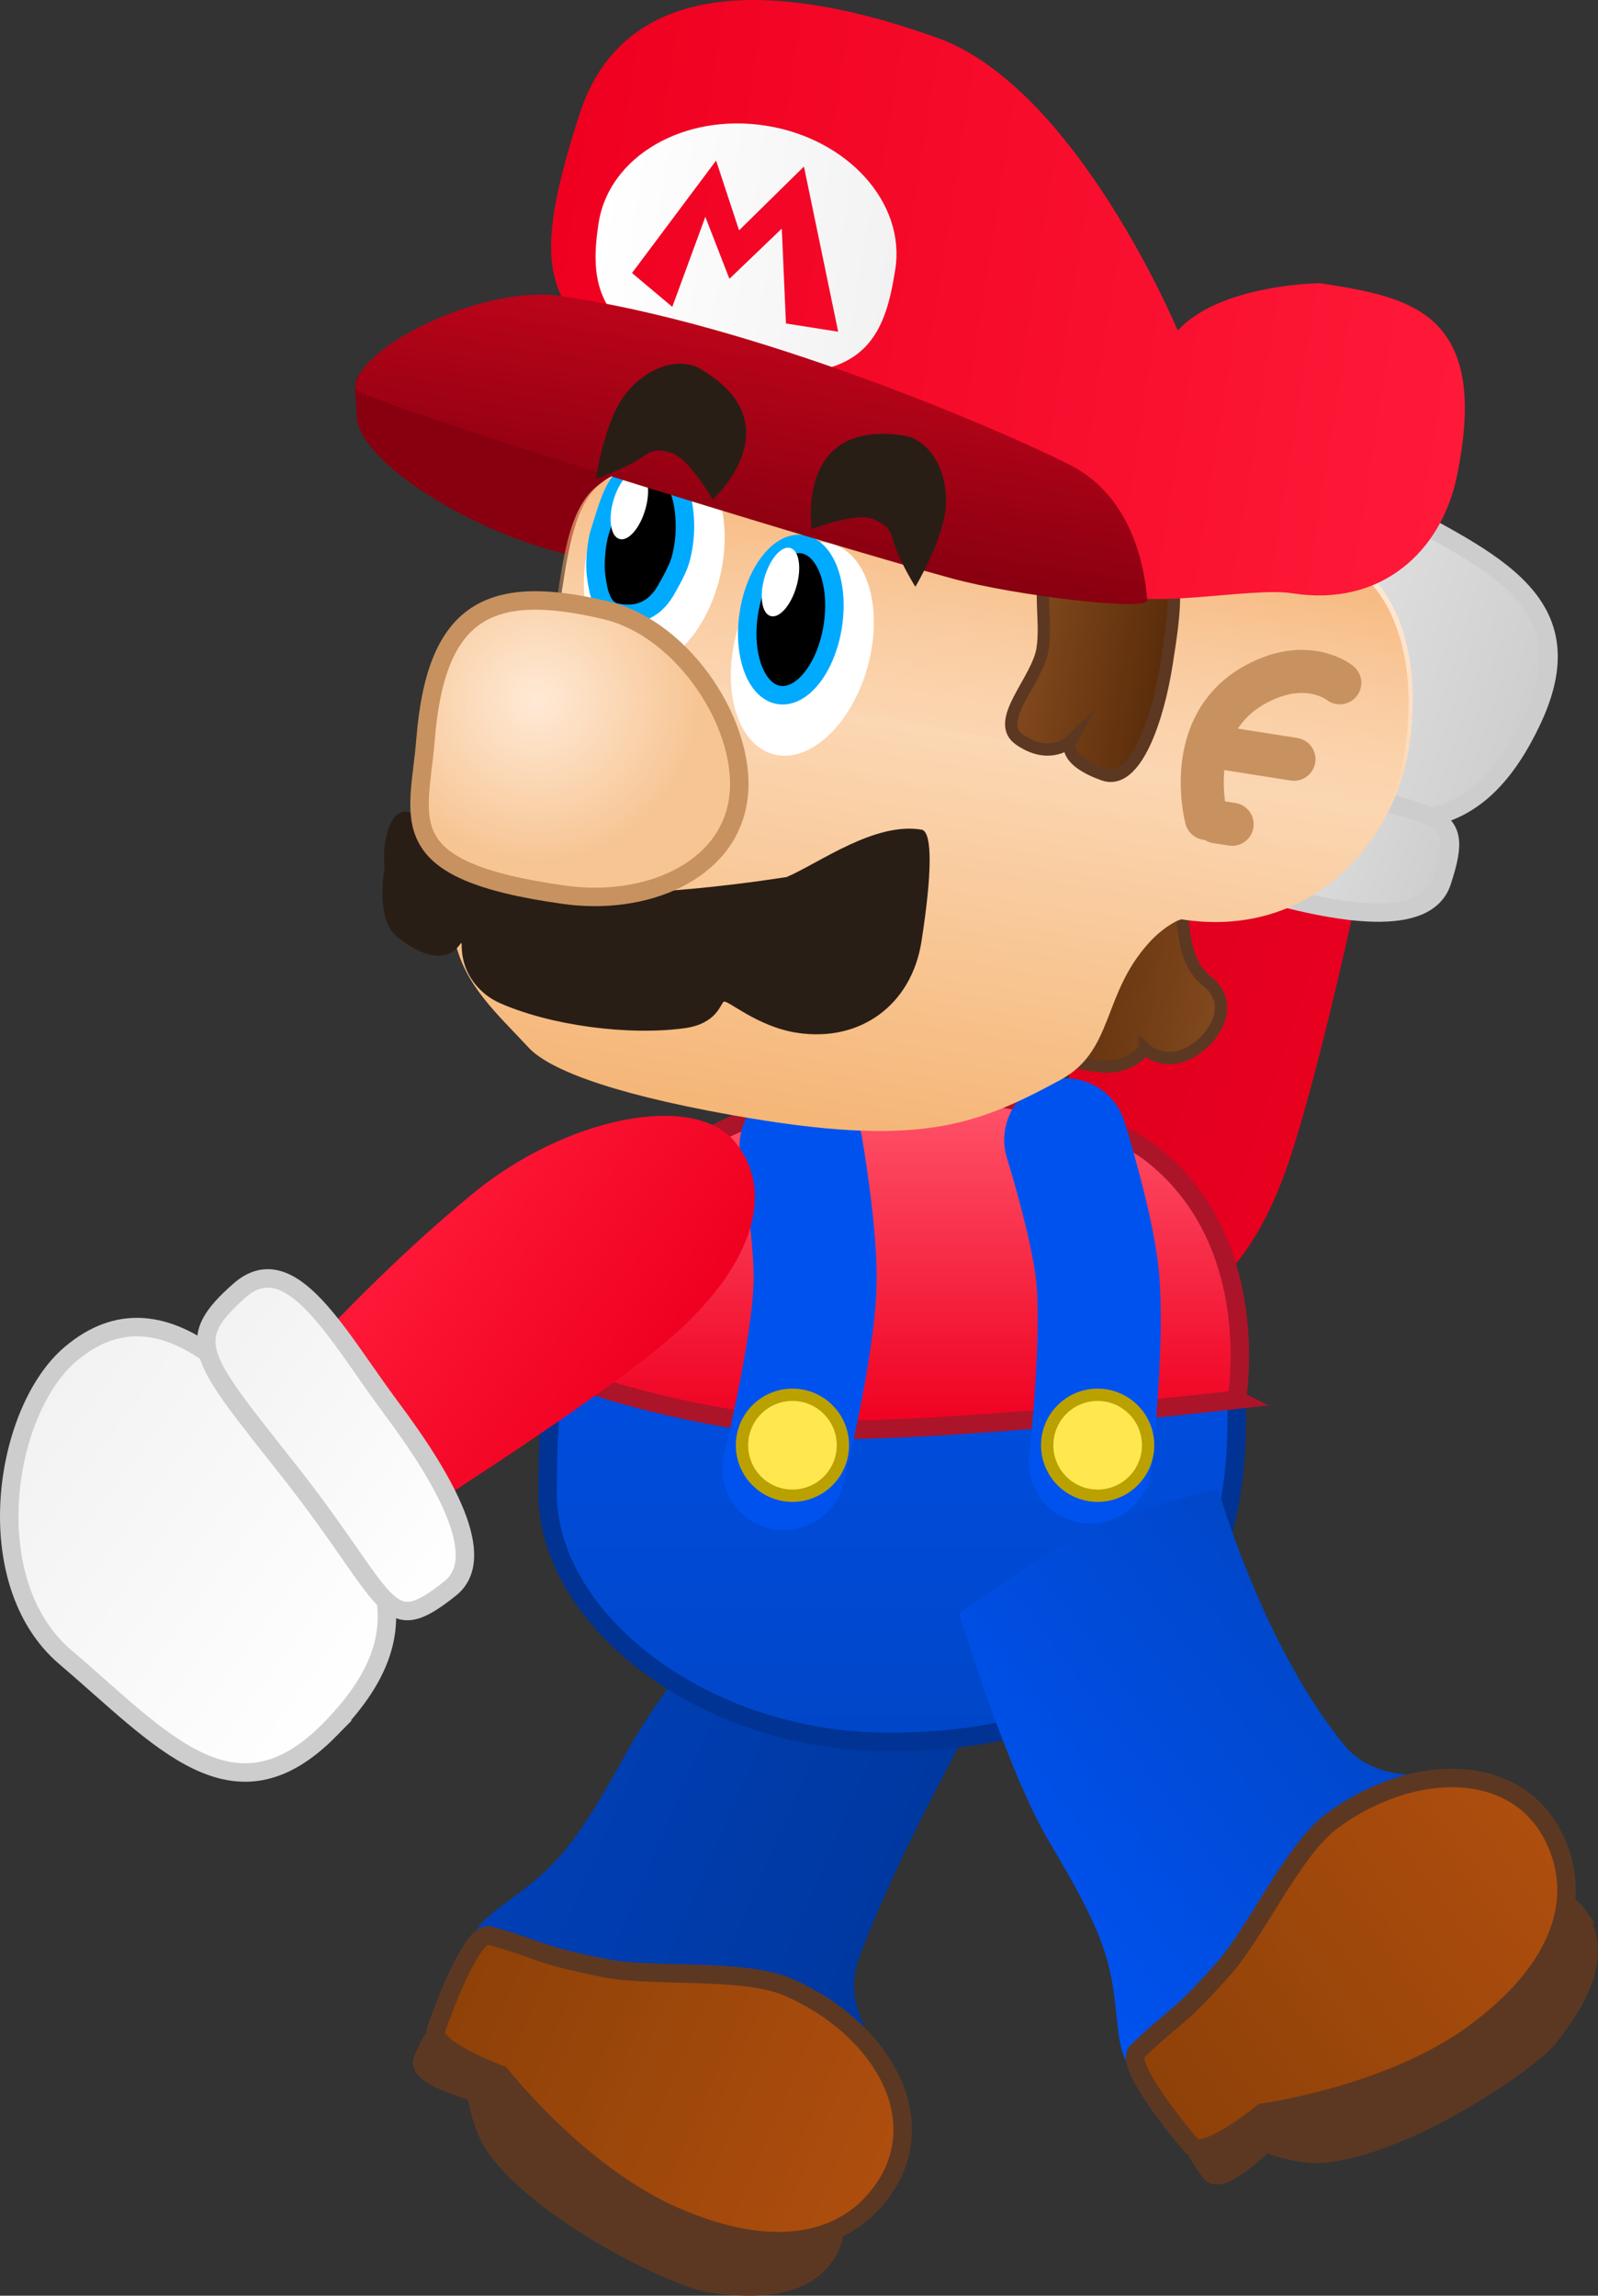 <svg version="1.1" xmlns="http://www.w3.org/2000/svg" xmlns:xlink="http://www.w3.org/1999/xlink" width="129.858" height="186.504" viewBox="0,0,129.858,186.504"><rect x="0" y="0" width="129.858" height="186.504" fill="#333333" stroke="none"/><defs><linearGradient x1="210.183" y1="222.641" x2="242.055" y2="236.457" gradientUnits="userSpaceOnUse" id="color-1"><stop offset="0" stop-color="#003fb5"/><stop offset="1" stop-color="#00379d"/></linearGradient><linearGradient x1="202.445" y1="240.773" x2="238.08" y2="256.22" gradientUnits="userSpaceOnUse" id="color-2"><stop offset="0" stop-color="#8e4108"/><stop offset="1" stop-color="#ae4e0e"/></linearGradient><linearGradient x1="271.368" y1="170.637" x2="253.108" y2="164.638" gradientUnits="userSpaceOnUse" id="color-3"><stop offset="0" stop-color="#e8001f"/><stop offset="1" stop-color="#df001e"/></linearGradient><linearGradient x1="290.269" y1="137.818" x2="254.999" y2="126.231" gradientUnits="userSpaceOnUse" id="color-4"><stop offset="0" stop-color="#cecece"/><stop offset="1" stop-color="#f2f2f2"/></linearGradient><linearGradient x1="282.498" y1="151.865" x2="254.375" y2="142.626" gradientUnits="userSpaceOnUse" id="color-5"><stop offset="0" stop-color="#cecece"/><stop offset="1" stop-color="#f2f2f2"/></linearGradient><linearGradient x1="237.982" y1="170.908" x2="237.982" y2="221.278" gradientUnits="userSpaceOnUse" id="color-6"><stop offset="0" stop-color="#0052ef"/><stop offset="1" stop-color="#0046c7"/></linearGradient><linearGradient x1="240.188" y1="168.468" x2="240.188" y2="195.903" gradientUnits="userSpaceOnUse" id="color-7"><stop offset="0" stop-color="#ff556b"/><stop offset="1" stop-color="#ef0020"/></linearGradient><linearGradient x1="264.922" y1="160.422" x2="249.386" y2="157.983" gradientUnits="userSpaceOnUse" id="color-8"><stop offset="0" stop-color="#82491d"/><stop offset="1" stop-color="#5a2c0a"/></linearGradient><linearGradient x1="245.126" y1="120.164" x2="236.946" y2="172.266" gradientUnits="userSpaceOnUse" id="color-9"><stop offset="0" stop-color="#ffead6"/><stop offset="1" stop-color="#f5b677"/></linearGradient><linearGradient x1="247.32" y1="120.808" x2="244.237" y2="140.45" gradientUnits="userSpaceOnUse" id="color-10"><stop offset="0" stop-color="#f5b477"/><stop offset="1" stop-color="#f5b477" stop-opacity="0"/></linearGradient><linearGradient x1="260.205" y1="134.173" x2="248.606" y2="132.352" gradientUnits="userSpaceOnUse" id="color-11"><stop offset="0" stop-color="#5a2c0a"/><stop offset="1" stop-color="#82491d"/></linearGradient><radialGradient cx="209.092" cy="136.601" r="13.171" gradientUnits="userSpaceOnUse" id="color-12"><stop offset="0" stop-color="#ffead6"/><stop offset="1" stop-color="#f7c594"/></radialGradient><linearGradient x1="285.147" y1="110.623" x2="210.217" y2="98.859" gradientUnits="userSpaceOnUse" id="color-13"><stop offset="0" stop-color="#ff1938"/><stop offset="1" stop-color="#ef0020"/></linearGradient><linearGradient x1="238.233" y1="101.656" x2="214.128" y2="97.871" gradientUnits="userSpaceOnUse" id="color-14"><stop offset="0" stop-color="#f2f2f2"/><stop offset="1" stop-color="#ffffff"/></linearGradient><linearGradient x1="228.635" y1="106.572" x2="225.841" y2="124.369" gradientUnits="userSpaceOnUse" id="color-15"><stop offset="0" stop-color="#bc041a"/><stop offset="1" stop-color="#880010"/></linearGradient><linearGradient x1="234.579" y1="100.426" x2="217.5" y2="97.745" gradientUnits="userSpaceOnUse" id="color-16"><stop offset="0" stop-color="#f40828"/><stop offset="1" stop-color="#f10323"/></linearGradient><linearGradient x1="199.152" y1="177.512" x2="218.603" y2="191.634" gradientUnits="userSpaceOnUse" id="color-17"><stop offset="0" stop-color="#ff1938"/><stop offset="1" stop-color="#ef0020"/></linearGradient><linearGradient x1="166.792" y1="195.401" x2="195.537" y2="216.271" gradientUnits="userSpaceOnUse" id="color-18"><stop offset="0" stop-color="#f2f2f2"/><stop offset="1" stop-color="#ffffff"/></linearGradient><linearGradient x1="181.51" y1="188.688" x2="204.63" y2="205.474" gradientUnits="userSpaceOnUse" id="color-19"><stop offset="0" stop-color="#f2f2f2"/><stop offset="1" stop-color="#ffffff"/></linearGradient><linearGradient x1="248.175" y1="235.18" x2="276.229" y2="214.695" gradientUnits="userSpaceOnUse" id="color-20"><stop offset="0" stop-color="#0052ef"/><stop offset="1" stop-color="#0046c7"/></linearGradient><linearGradient x1="259.702" y1="250.778" x2="291.069" y2="227.873" gradientUnits="userSpaceOnUse" id="color-21"><stop offset="0" stop-color="#8e4108"/><stop offset="1" stop-color="#ae4e0e"/></linearGradient></defs><g transform="translate(-165.481,-79.765)"><g data-paper-data="{&quot;isPaintingLayer&quot;:true}" fill="none" fill-rule="nonzero" stroke="none" stroke-width="none" stroke-linecap="none" stroke-linejoin="miter" stroke-miterlimit="10" stroke-dasharray="" stroke-dashoffset="0" font-family="none" font-weight="none" font-size="none" text-anchor="none" style="mix-blend-mode: normal"><g data-paper-data="{&quot;origPos&quot;:null,&quot;origRot&quot;:0}" stroke-linecap="butt"><path d="M235.26,238.922c-1.585,4.285 2.439,7.978 1.884,8.855c-2.245,3.547 -5.215,5.444 -12.299,4.501c-8.775,-1.169 -14.687,-4.349 -19.909,-11.497c-3.556,-4.869 1.687,-5.47 5.765,-9.91c1.464,-1.593 3.009,-3.837 5.621,-8.605c3.265,-5.961 11.51,-15.824 11.51,-15.824c0,0 5.215,1.376 10.076,3.397c4.786,2.049 8.691,6.069 8.691,6.069c0,0 -7.674,13.107 -11.339,23.014z" data-paper-data="{&quot;origPos&quot;:null}" fill="url(#color-1)" stroke="none" stroke-width="0"/><path d="M233.006,262.138c-1.551,3.577 -5.921,3.684 -9.781,3.138c-2.53,-0.358 -13.352,-5.43 -17.41,-10.974c-1.26,-1.721 -1.658,-4.561 -1.658,-4.561c0,0 -4.923,-1.306 -4.331,-2.637c0.47,-1.056 1.227,-2.875 2.494,-2.98c5.453,-0.452 15.933,4.098 20.953,6.274c6.891,2.987 11.249,8.243 9.734,11.74z" data-paper-data="{&quot;origPos&quot;:null}" fill="#5c3822" stroke="#5c3822" stroke-width="1.5"/><path d="M236.683,258.394c-3.069,3.643 -8.556,4.819 -16.347,1.442c-7.791,-3.377 -14.166,-11.509 -14.166,-11.509c0,0 -5.769,-2.148 -5.256,-3.645c1.062,-3.098 3.127,-8.008 4.33,-7.676c4.441,1.224 3.405,1.448 9.385,2.651c3.872,0.778 11.255,-0.032 14.878,1.539c7.791,3.377 12.23,11.2 7.177,17.198z" data-paper-data="{&quot;origPos&quot;:null}" fill="url(#color-2)" stroke="#5c3822" stroke-width="1.5"/></g><g data-paper-data="{&quot;index&quot;:null,&quot;origRot&quot;:0}" stroke-linecap="butt"><path d="M256.661,185.906c-5.027,-1.729 -6.676,-12.187 -3.51,-21.392c3.166,-9.205 7.549,-17.482 7.549,-17.482l15.144,5.015c0,0 -3.189,15 -5.735,22.404c-3.166,9.205 -8.422,13.184 -13.449,11.455z" data-paper-data="{&quot;origRot&quot;:0,&quot;origPos&quot;:null}" fill="url(#color-3)" stroke="none" stroke-width="0"/><g data-paper-data="{&quot;origPos&quot;:null}" stroke="#cdcdcd" stroke-width="1.5"><path d="M270.721,144.867c-9.009,-2.643 -20.009,-6.414 -16.672,-15.731c2.42,-6.759 14.758,-13.591 22.953,-9.008c8.942,5.001 17.715,8.028 13,18.092c-4.403,9.397 -10.271,9.291 -19.28,6.647z" data-paper-data="{&quot;origRot&quot;:0}" fill="url(#color-4)"/><path d="M267.294,152.01c-6.953,-2.05 -15.285,-3.033 -13.287,-8.241c2.235,-5.827 3.94,-4.937 15.219,-1.306c12.849,4.136 15.566,2.429 13.427,8.934c-1.249,3.799 -8.405,2.663 -15.358,0.613z" data-paper-data="{&quot;origRot&quot;:0}" fill="url(#color-5)"/></g></g><g data-paper-data="{&quot;origPos&quot;:null}"><path d="M265.978,194.078c0.392,21.174 -13.112,27.2 -28.3,27.2c-15.188,0 -27.7,-10.038 -27.7,-20.2c0,-11.024 1.319,-19.8 9.821,-26.816c6.335,-5.228 15.465,-2.784 23.679,-2.784c15.188,0 22.116,1.845 22.5,22.6z" data-paper-data="{&quot;origPos&quot;:null}" fill="url(#color-6)" stroke="#003393" stroke-width="1.5" stroke-linecap="butt"/><path d="M265.978,193.478c0,0 -17.244,2 -29.4,2.4c-11.15,0.367 -22.4,-3.4 -22.4,-3.4c0,0 -0.986,-13.796 6.985,-19.16c5.215,-3.51 11.08,-4.659 18.615,-4.84c7.535,-0.181 15.729,2.139 19.522,5.212c8.96,7.259 6.678,19.788 6.678,19.788z" data-paper-data="{&quot;origPos&quot;:null}" fill="url(#color-7)" stroke="#ac1429" stroke-width="1.5" stroke-linecap="butt"/><path d="M252.086,172.37c0,0 2.14,6.84 2.572,10.953c0.555,5.283 -0.58,15.208 -0.58,15.208" data-paper-data="{&quot;origPos&quot;:null,&quot;origRot&quot;:0}" fill="none" stroke="#0052ef" stroke-width="10" stroke-linecap="round"/><path d="M230.578,172.878c0,0 1.24,7.059 1.137,11.193c-0.132,5.31 -2.537,15.007 -2.537,15.007" data-paper-data="{&quot;origPos&quot;:null}" fill="none" stroke="#0052ef" stroke-width="10" stroke-linecap="round"/><path d="M225.778,197.178c0,-2.264 1.836,-4.1 4.1,-4.1c2.264,0 4.1,1.836 4.1,4.1c0,2.264 -1.836,4.1 -4.1,4.1c-2.264,0 -4.1,-1.836 -4.1,-4.1z" data-paper-data="{&quot;origPos&quot;:null}" fill="#ffe84f" stroke="#baa100" stroke-width="1" stroke-linecap="butt"/><path d="M250.578,197.178c0,-2.264 1.836,-4.1 4.1,-4.1c2.264,0 4.1,1.836 4.1,4.1c0,2.264 -1.836,4.1 -4.1,4.1c-2.264,0 -4.1,-1.836 -4.1,-4.1z" data-paper-data="{&quot;origPos&quot;:null}" fill="#ffe84f" stroke="#baa100" stroke-width="1" stroke-linecap="butt"/></g><g data-paper-data="{&quot;index&quot;:null}"><path d="M194.466,113.502c0.018,-2.483 -1.481,-4.94 5.611,-3.826c7.093,1.114 21.116,2.51 20.551,6.111c-0.565,3.601 0.145,10.55 -6.948,9.437c-8.802,-1.382 -19.242,-7.887 -19.214,-11.722z" data-paper-data="{&quot;origPos&quot;:null}" fill="#880010" stroke="none" stroke-width="0" stroke-linecap="butt"/><path d="M258.498,164.969c0,0 -1.115,1.683 -3.62,1.41c-4.623,-0.504 -6.178,-2.086 -6.178,-2.086c-1.028,-1.514 3.282,-9.297 3.282,-9.297c1,-2.772 8.304,-2.66 8.304,-2.66c2.072,-1.059 0.294,4.814 3.235,7.105c2.458,1.915 0.62,4.829 -1.452,5.888c-2.072,1.059 -3.571,-0.361 -3.571,-0.361z" data-paper-data="{&quot;origRot&quot;:0}" fill="url(#color-8)" stroke="#5c3822" stroke-width="1" stroke-linecap="butt"/><path d="M261.7,126.37c1.536,-0.113 5.443,-2.749 11.172,-1.849c5.729,0.899 8.367,7.96 7.11,15.963c-1.256,8.002 -8.217,15.581 -18.462,13.972c-0.192,-0.03 -1.454,0.567 -2.644,1.872c-3.882,4.256 -2.832,8.797 -7.248,11.184c-6.954,3.759 -11.609,5.527 -26.626,2.852c-10.623,-1.892 -15.098,-3.909 -16.566,-5.492c-2.588,-2.79 -5.254,-5.098 -6.014,-8.827c-1.973,-9.672 5.507,-13.036 7.721,-22.656c1.926,-8.366 0.785,-16.377 9.327,-15.518c5.774,0.581 37.812,8.825 42.23,8.499z" data-paper-data="{&quot;origPos&quot;:null}" fill="url(#color-9)" stroke="none" stroke-width="0" stroke-linecap="butt"/><path d="M261.362,126.616c1.536,-0.113 5.443,-2.749 11.172,-1.849c5.729,0.899 8.367,7.96 7.11,15.963c-0.352,2.239 -0.495,3.033 -1.687,5.014c-8.071,-1.791 -66.035,-12.269 -67.979,-12.894c1.691,-8.074 0.88,-15.565 9.154,-14.733c5.774,0.581 37.812,8.825 42.23,8.499z" data-paper-data="{&quot;origPos&quot;:null}" fill="url(#color-10)" stroke="none" stroke-width="0" stroke-linecap="butt"/><path d="M213.292,124.04c1.106,-4.775 4.402,-8.09 7.361,-7.405c2.959,0.686 4.461,5.112 3.355,9.887c-1.106,4.775 -4.402,8.09 -7.361,7.405c-2.959,-0.686 -4.461,-5.112 -3.355,-9.887z" data-paper-data="{&quot;origPos&quot;:null,&quot;origRot&quot;:0}" fill="#ffffff" stroke="none" stroke-width="0" stroke-linecap="butt"/><path d="M250.203,132.484c0.685,-4.365 -2.692,-10.053 8.72,-7.828c2.71,0.529 2.03,4.754 1.345,9.119c-0.685,4.365 -2.499,9.839 -5.102,8.917c-3.504,-1.242 -2.684,-2.708 -2.684,-2.708c0,0 -1.665,1.597 -4.155,-0.137c-2.141,-1.491 1.472,-4.786 1.877,-7.362z" data-paper-data="{&quot;origPos&quot;:null}" fill="url(#color-11)" stroke="#5c3822" stroke-width="1" stroke-linecap="butt"/><path d="M225.382,131.004c1.319,-4.721 4.76,-7.885 7.686,-7.067c2.925,0.817 4.228,5.307 2.909,10.028c-1.319,4.721 -4.76,7.885 -7.686,7.067c-2.925,-0.817 -4.228,-5.307 -2.909,-10.028z" data-paper-data="{&quot;origPos&quot;:null,&quot;origRot&quot;:0}" fill="#ffffff" stroke="none" stroke-width="0" stroke-linecap="butt"/><path d="M230.707,123.976c0.94,0.148 1.684,0.968 2.128,2.173c0.442,1.205 0.584,2.796 0.319,4.487c-0.265,1.69 -0.888,3.162 -1.679,4.173c-0.791,1.011 -1.751,1.564 -2.691,1.417c-0.94,-0.148 -1.684,-0.968 -2.128,-2.173c-0.442,-1.205 -0.584,-2.796 -0.319,-4.487c0.265,-1.69 0.888,-3.162 1.679,-4.173c0.791,-1.011 1.751,-1.564 2.691,-1.417z" id="ID0.2989244391210377" fill="#000000" stroke="#00aaff" stroke-width="1.5" stroke-linecap="butt"/><path d="M218.57,117.464c0.94,0.148 1.684,0.968 2.128,2.173c0.442,1.205 0.565,3.006 0.319,4.487c-0.2,1.208 -0.349,1.708 -1.401,3.549c-1.165,2.04 -2.807,2.101 -4.027,1.865c-1.22,-0.237 -1.488,-1.658 -1.662,-2.968c-0.175,-1.31 0.108,-2.996 0.274,-3.516c0.463,-1.425 0.888,-3.162 1.679,-4.173c0.791,-1.011 1.751,-1.564 2.691,-1.417z" id="ID0.2989244391210377" fill="#000000" stroke="#00aaff" stroke-width="1.5" stroke-linecap="round"/><path d="M202.997,156.481c0.008,-0.745 -0.782,2.853 -5.207,-0.567c-1.872,-1.446 -1.057,-5.654 -1.057,-5.654c-0.219,-1.622 0.273,-4.688 1.752,-4.555c2.982,0.268 11.805,6.219 11.805,6.219c5.846,1.262 19.126,-0.912 19.126,-0.912c2.662,-1.145 7.186,-4.522 11.006,-3.835c0.818,0.294 0.816,3.487 -0.065,9.096c-0.803,5.115 -4.961,8.205 -10.144,7.391c-3.23,-0.507 -5.63,-2.713 -5.921,-2.516c-0.275,0.187 -0.572,1.788 -3.174,2.147c-4.529,0.624 -10.904,-0.2 -15.078,-2.067c-1.367,-0.611 -3.071,-2.172 -3.042,-4.747z" data-paper-data="{&quot;origPos&quot;:null}" fill="#291e16" stroke="#321f12" stroke-width="0" stroke-linecap="butt"/><path d="M200.063,139.824c0.852,-10.584 5.265,-12.712 14.66,-10.478c6.448,1.533 11.64,9.679 10.729,15.476c-0.91,5.797 -7.541,8.551 -14.105,7.637c-14.242,-1.983 -11.816,-6.02 -11.284,-12.635z" data-paper-data="{&quot;origPos&quot;:null}" fill="url(#color-12)" stroke="#c79260" stroke-width="1.5" stroke-linecap="butt"/><g data-paper-data="{&quot;origPos&quot;:null}" fill="none" stroke="#c79260" stroke-width="3.5" stroke-linecap="round"><path d="M263.513,146.258c0,0 -2.042,-7.579 3.982,-10.886c4.2,-2.306 6.859,-0.137 6.859,-0.137" data-paper-data="{&quot;origPos&quot;:null}"/><path d="M270.631,141.446l-5.927,-0.931" data-paper-data="{&quot;origPos&quot;:null}"/><path d="M265.608,146.731l-1.27,-0.199" data-paper-data="{&quot;origPos&quot;:null}"/></g><path d="M229.708,124.285c0.357,0.104 0.59,0.508 0.679,1.076c0.089,0.568 0.033,1.301 -0.189,2.064c-0.222,0.763 -0.568,1.411 -0.947,1.844c-0.38,0.432 -0.793,0.648 -1.15,0.544c-0.357,-0.104 -0.59,-0.508 -0.679,-1.076c-0.089,-0.568 -0.033,-1.301 0.189,-2.064c0.222,-0.763 0.568,-1.411 0.947,-1.844c0.38,-0.432 0.793,-0.648 1.15,-0.544z" data-paper-data="{&quot;origRot&quot;:0}" id="ID0.2989244391210377" fill="#ffffff" stroke="#00aaff" stroke-width="0" stroke-linecap="butt"/><path d="M217.427,118.025c0.357,0.104 0.59,0.508 0.679,1.076c0.089,0.568 0.033,1.301 -0.189,2.064c-0.222,0.763 -0.568,1.411 -0.947,1.844c-0.38,0.432 -0.793,0.648 -1.15,0.544c-0.357,-0.104 -0.59,-0.508 -0.679,-1.076c-0.089,-0.568 -0.033,-1.301 0.189,-2.064c0.222,-0.763 0.568,-1.411 0.947,-1.844c0.38,-0.432 0.793,-0.648 1.15,-0.544z" data-paper-data="{&quot;origRot&quot;:0}" id="ID0.2989244391210377" fill="#ffffff" stroke="#00aaff" stroke-width="0" stroke-linecap="butt"/><path d="M212.593,88.992c3.365,-10.335 14.49,-11.373 29.051,-6.154c11.312,4.054 19.548,23.79 19.548,23.79c3.409,-3.787 11.568,-3.857 11.568,-3.857c7.225,1.134 13.898,2.236 11.109,15.7c-1.264,6.104 -6.152,10.628 -13.377,9.493c-3.533,-0.555 -12.331,1.56 -15.352,-0.353c-11.506,-7.286 -26.844,-8.266 -37.321,-16.967c-7.19,-5.972 -9.912,-7.259 -5.227,-21.652z" data-paper-data="{&quot;origPos&quot;:null}" fill="url(#color-13)" stroke="none" stroke-width="0" stroke-linecap="butt"/><path d="M227.717,89.975c6.656,1.045 11.365,6.271 10.517,11.672c-0.848,5.401 -2.443,9.979 -13.588,7.888c-10.557,-1.98 -11.365,-6.271 -10.517,-11.672c0.848,-5.401 6.932,-8.933 13.588,-7.888z" data-paper-data="{&quot;origPos&quot;:null}" fill="url(#color-14)" stroke="none" stroke-width="0" stroke-linecap="butt"/><path d="M210.967,103.806c15.653,2.213 35.701,10.806 41.473,13.737c4.777,2.425 6.031,7.756 6.269,11.005c0.064,0.879 -10.646,-0.372 -15.816,-1.775c-10.638,-2.885 -48.433,-14.529 -48.497,-15.408c-0.238,-3.25 10.172,-8.464 16.571,-7.56z" data-paper-data="{&quot;origPos&quot;:null}" fill="url(#color-15)" stroke="none" stroke-width="0" stroke-linecap="butt"/><path d="M229.35,106.045l-0.338,-7.71l-4.256,4.08l-1.958,-5.033l-2.685,7.313l-3.272,-2.751l6.832,-9.133l1.867,5.668l5.272,-5.183l2.781,13.416z" data-paper-data="{&quot;origPos&quot;:null}" fill="url(#color-16)" stroke="none" stroke-width="0" stroke-linecap="butt"/><path d="M236.547,121.979c-1.354,-0.689 -5.103,0.771 -5.103,0.771c0,0 -1.411,-9.303 7.955,-7.508c2.684,1.068 3.172,4.37 2.888,6.176c-0.418,2.66 -2.421,6.017 -2.421,6.017c0,0 -1.178,-1.894 -1.655,-3.296c-0.463,-1.359 -0.368,-1.541 -1.664,-2.16z" data-paper-data="{&quot;origPos&quot;:null}" fill="#291e16" stroke="none" stroke-width="0" stroke-linecap="butt"/><path d="M219.93,116.53c-1.395,-0.34 -1.437,-0.14 -2.655,0.62c-1.257,0.784 -3.367,1.506 -3.367,1.506c0,0 0.572,-3.867 1.931,-6.191c0.923,-1.578 3.389,-3.827 6.144,-2.956c8.39,4.534 1.412,10.847 1.412,10.847c0,0 -1.98,-3.502 -3.465,-3.825z" data-paper-data="{&quot;origPos&quot;:null,&quot;index&quot;:null,&quot;origRot&quot;:0}" fill="#291e16" stroke="none" stroke-width="0" stroke-linecap="butt"/></g><g data-paper-data="{&quot;origRot&quot;:0}" stroke-linecap="butt"><path d="M219.16,189.14c-6.053,4.965 -19.003,13.179 -19.003,13.179l-9.976,-12.449c0,0 6.232,-6.992 13.758,-13.166c7.526,-6.174 17.903,-8.271 21.275,-4.161c3.371,4.11 1.472,10.423 -6.054,16.597z" data-paper-data="{&quot;origRot&quot;:0,&quot;origPos&quot;:null}" fill="url(#color-17)" stroke="none" stroke-width="0"/><g data-paper-data="{&quot;origPos&quot;:null}" stroke="#cdcdcd" stroke-width="1.5"><path d="M192.282,220.28c-7.792,7.925 -13.685,0.756 -21.487,-5.884c-7.15,-6.085 -5.044,-20.03 0.449,-24.653c7.572,-6.373 14.937,2.625 20.553,10.149c5.616,7.524 7.76,12.988 0.484,20.388z" data-paper-data="{&quot;origRot&quot;:0,&quot;origPos&quot;:null}" fill="url(#color-18)"/><path d="M202.075,208.801c-5.353,4.271 -4.699,1.13 -13.052,-9.474c-7.332,-9.308 -8.76,-10.596 -4.076,-14.721c4.186,-3.687 8.01,3.781 12.353,9.585c4.343,5.803 7.901,12.116 4.775,14.61z" data-paper-data="{&quot;origRot&quot;:0,&quot;origPos&quot;:null}" fill="url(#color-19)"/></g></g><g data-paper-data="{&quot;origPos&quot;:null,&quot;origRot&quot;:0}" stroke-linecap="butt"><path d="M274.725,221.544c2.892,3.537 8.114,1.938 8.589,2.86c1.921,3.732 2.053,7.254 -2.347,12.884c-5.451,6.974 -11.188,10.462 -19.996,11.344c-5.999,0.601 -3.863,-4.225 -5.626,-9.99c-0.633,-2.069 -1.785,-4.538 -4.573,-9.204c-3.486,-5.835 -7.357,-18.583 -7.357,-18.583c0,0 6.087,-4.521 10.679,-6.734c3.624,-1.746 10.372,-3.411 10.372,-3.411c0,0 3.573,12.656 10.259,20.833z" data-paper-data="{&quot;origPos&quot;:null}" fill="url(#color-20)" stroke="none" stroke-width="0"/><path d="M293.602,235.245c2.299,3.148 0.178,6.971 -2.247,10.023c-1.59,2 -11.444,8.763 -18.28,9.455c-2.122,0.215 -4.773,-0.88 -4.773,-0.88c0,0 -3.62,3.584 -4.467,2.399c-0.673,-0.941 -1.857,-2.514 -1.306,-3.659c2.372,-4.931 11.602,-11.663 16.021,-14.89c6.066,-4.429 12.805,-5.525 15.053,-2.448z" data-paper-data="{&quot;origPos&quot;:null}" fill="#5c3822" stroke="#5c3822" stroke-width="1.5"/><path d="M292.236,230.179c1.587,4.491 -0.177,9.819 -7.035,14.826c-6.858,5.008 -17.098,6.387 -17.098,6.387c0,0 -4.774,3.887 -5.804,2.686c-2.133,-2.485 -5.322,-6.752 -4.426,-7.621c3.305,-3.209 2.973,-2.202 7.038,-6.75c2.632,-2.944 5.672,-9.721 8.862,-12.05c6.858,-5.008 15.851,-4.873 18.464,2.521z" data-paper-data="{&quot;origPos&quot;:null}" fill="url(#color-21)" stroke="#5c3822" stroke-width="1.5"/></g></g></g></svg>